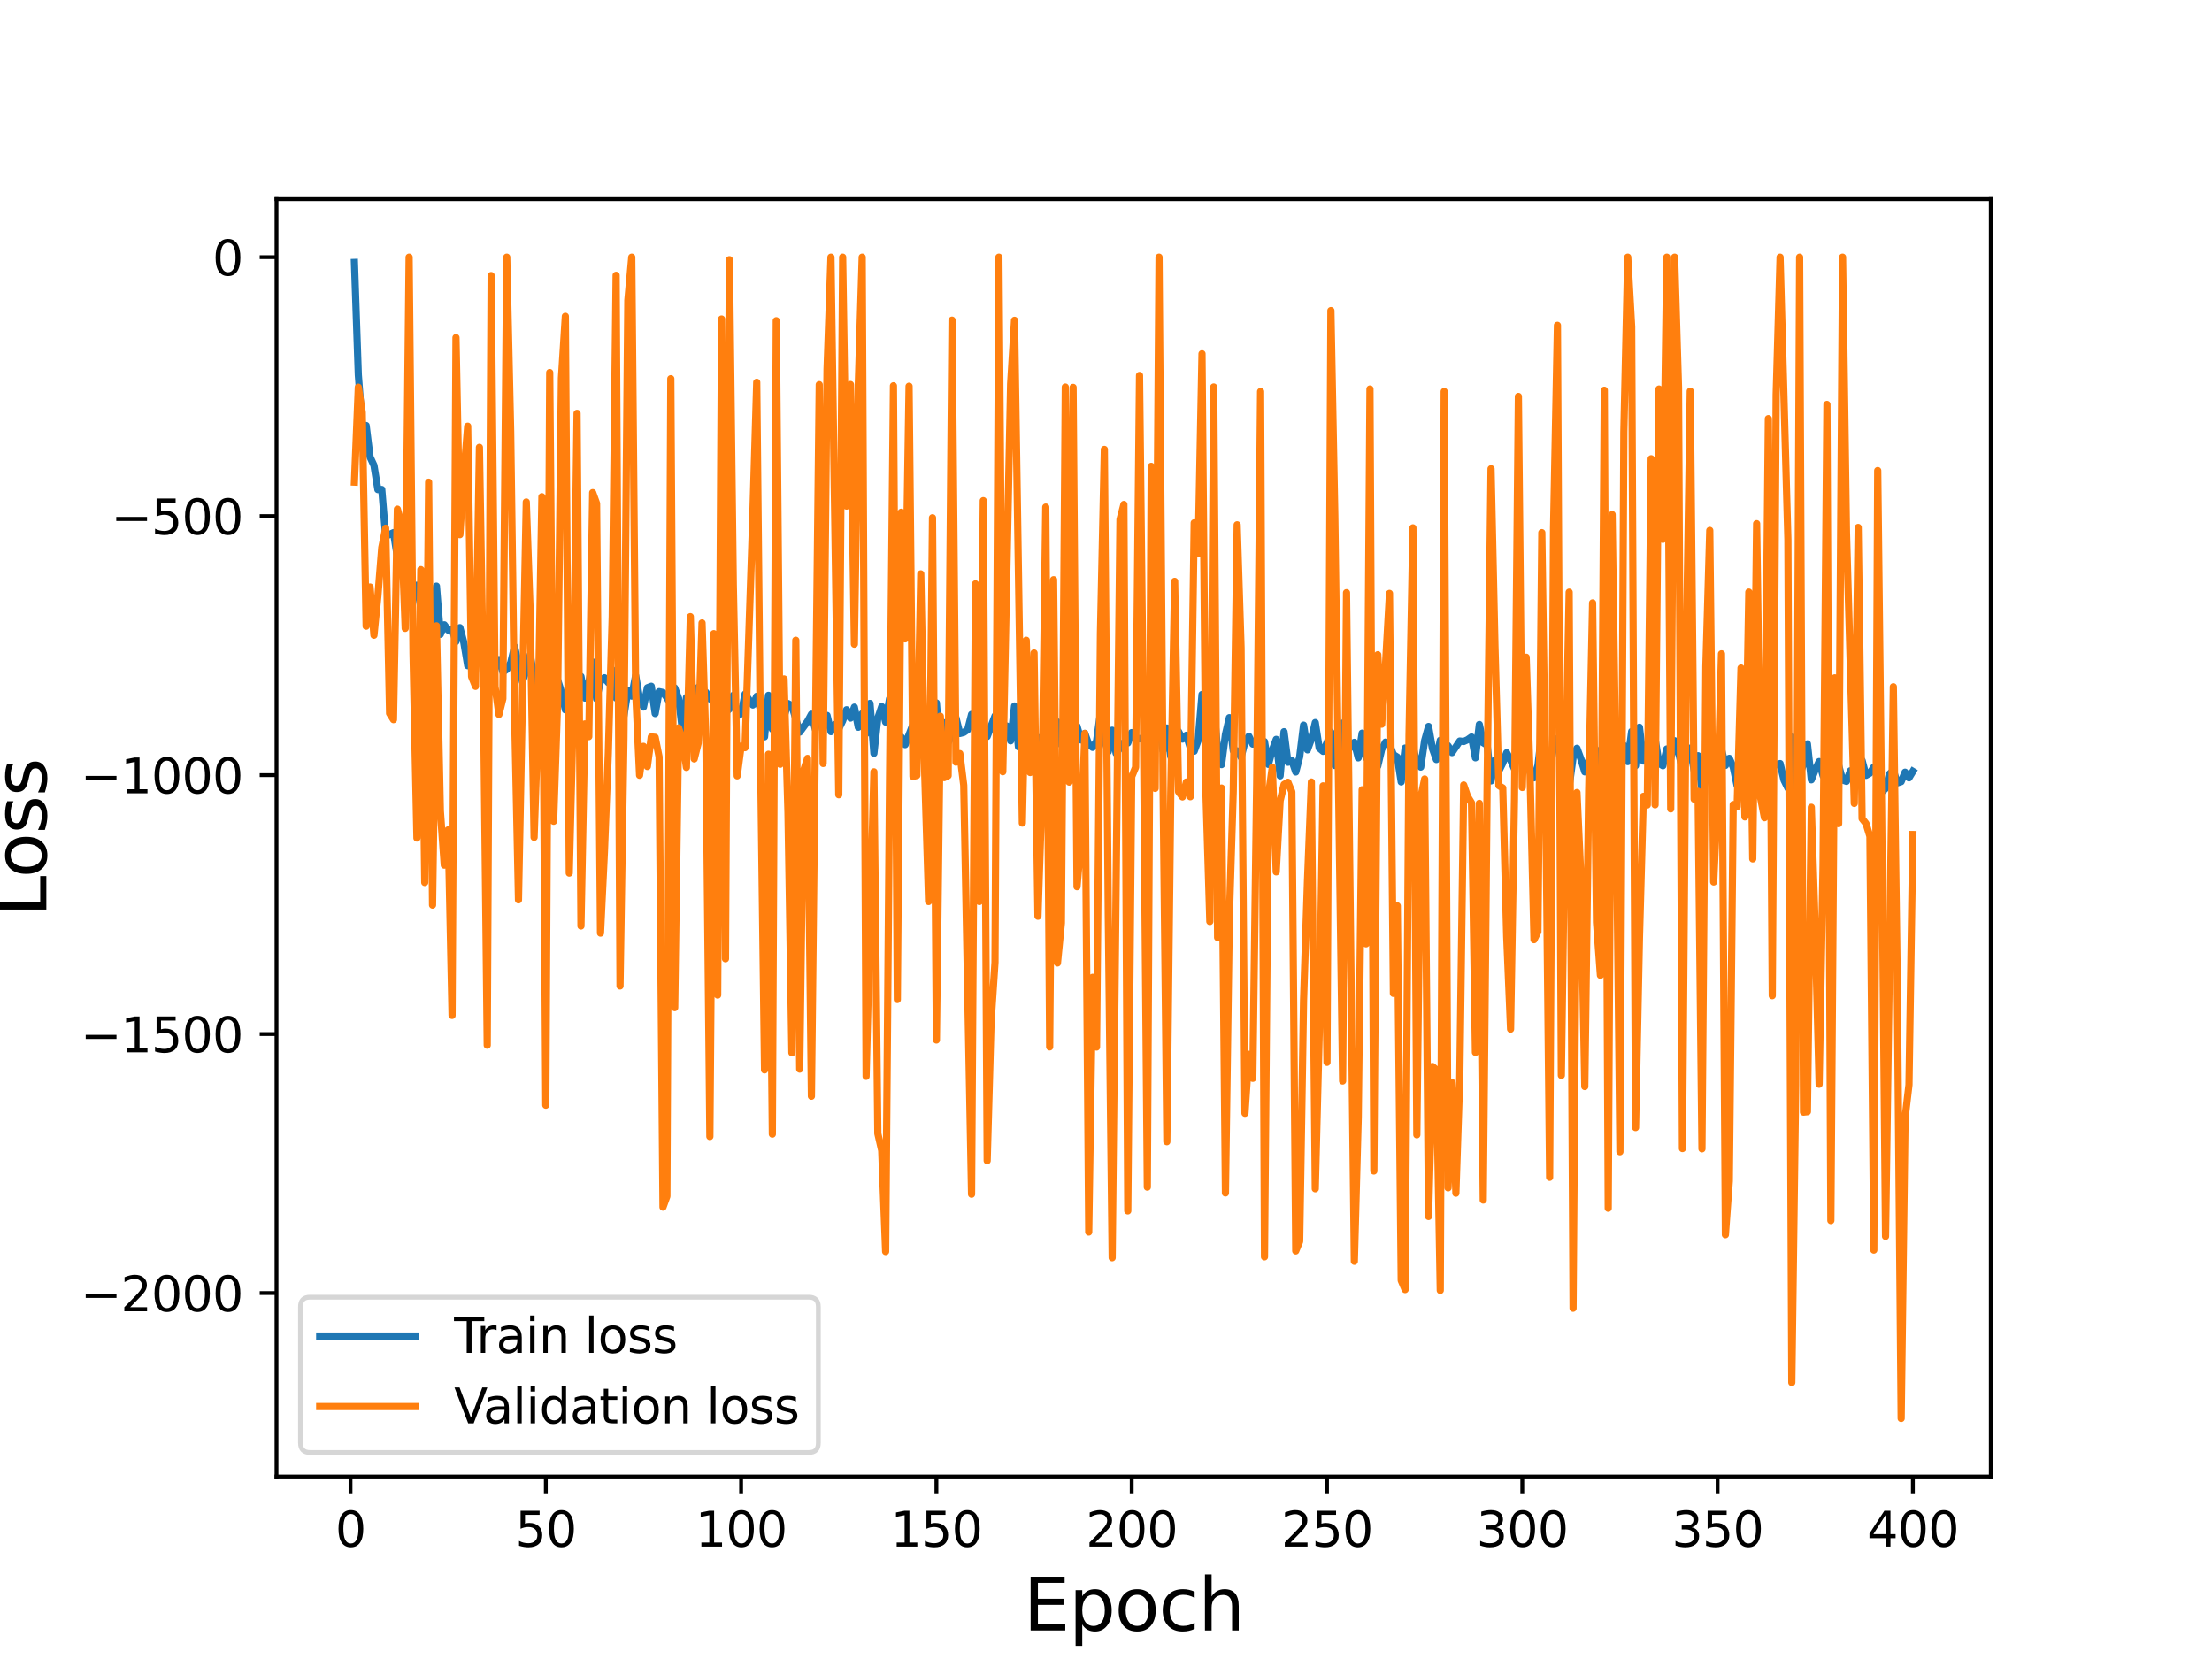 <?xml version="1.0" encoding="utf-8" standalone="no"?>
<!DOCTYPE svg PUBLIC "-//W3C//DTD SVG 1.1//EN"
  "http://www.w3.org/Graphics/SVG/1.1/DTD/svg11.dtd">
<svg height="345.6pt" version="1.1" viewBox="0 0 460.8 345.6" width="460.8pt" xmlns="http://www.w3.org/2000/svg" xmlns:xlink="http://www.w3.org/1999/xlink">
 <defs>
  <style type="text/css">*{stroke-linecap:butt;stroke-linejoin:round;}</style>
 </defs>
 <g id="figure_1">
  <g id="patch_1">
   <path d="M 0 345.6 
L 460.8 345.6 
L 460.8 0 
L 0 0 
z
" style="fill:#ffffff;"/>
  </g>
  <g id="axes_1">
   <g id="patch_2">
    <path d="M 57.6 307.584 
L 414.72 307.584 
L 414.72 41.472 
L 57.6 41.472 
z
" style="fill:#ffffff;"/>
   </g>
   <g id="matplotlib.axis_1">
    <g id="xtick_1">
     <g id="line2d_1">
      <defs>
       <path d="M 0 0 
L 0 3.5 
" id="m3adfec2471" style="stroke:#000000;stroke-width:0.8;"/>
      </defs>
      <g>
       <use style="stroke:#000000;stroke-width:0.8;" x="73.019" xlink:href="#m3adfec2471" y="307.584"/>
      </g>
     </g>
     <g id="text_1">
      <!-- 0 -->
      <g transform="translate(69.838 322.182)scale(0.1 -0.1)">
       <defs>
        <path d="M 2034 4250 
Q 1547 4250 1301 3770 
Q 1056 3291 1056 2328 
Q 1056 1369 1301 889 
Q 1547 409 2034 409 
Q 2525 409 2770 889 
Q 3016 1369 3016 2328 
Q 3016 3291 2770 3770 
Q 2525 4250 2034 4250 
z
M 2034 4750 
Q 2819 4750 3233 4129 
Q 3647 3509 3647 2328 
Q 3647 1150 3233 529 
Q 2819 -91 2034 -91 
Q 1250 -91 836 529 
Q 422 1150 422 2328 
Q 422 3509 836 4129 
Q 1250 4750 2034 4750 
z
" id="DejaVuSans-30" transform="scale(0.016)"/>
       </defs>
       <use xlink:href="#DejaVuSans-30"/>
      </g>
     </g>
    </g>
    <g id="xtick_2">
     <g id="line2d_2">
      <g>
       <use style="stroke:#000000;stroke-width:0.8;" x="113.703" xlink:href="#m3adfec2471" y="307.584"/>
      </g>
     </g>
     <g id="text_2">
      <!-- 50 -->
      <g transform="translate(107.34 322.182)scale(0.1 -0.1)">
       <defs>
        <path d="M 691 4666 
L 3169 4666 
L 3169 4134 
L 1269 4134 
L 1269 2991 
Q 1406 3038 1543 3061 
Q 1681 3084 1819 3084 
Q 2600 3084 3056 2656 
Q 3513 2228 3513 1497 
Q 3513 744 3044 326 
Q 2575 -91 1722 -91 
Q 1428 -91 1123 -41 
Q 819 9 494 109 
L 494 744 
Q 775 591 1075 516 
Q 1375 441 1709 441 
Q 2250 441 2565 725 
Q 2881 1009 2881 1497 
Q 2881 1984 2565 2268 
Q 2250 2553 1709 2553 
Q 1456 2553 1204 2497 
Q 953 2441 691 2322 
L 691 4666 
z
" id="DejaVuSans-35" transform="scale(0.016)"/>
       </defs>
       <use xlink:href="#DejaVuSans-35"/>
       <use x="63.623" xlink:href="#DejaVuSans-30"/>
      </g>
     </g>
    </g>
    <g id="xtick_3">
     <g id="line2d_3">
      <g>
       <use style="stroke:#000000;stroke-width:0.8;" x="154.386" xlink:href="#m3adfec2471" y="307.584"/>
      </g>
     </g>
     <g id="text_3">
      <!-- 100 -->
      <g transform="translate(144.842 322.182)scale(0.1 -0.1)">
       <defs>
        <path d="M 794 531 
L 1825 531 
L 1825 4091 
L 703 3866 
L 703 4441 
L 1819 4666 
L 2450 4666 
L 2450 531 
L 3481 531 
L 3481 0 
L 794 0 
L 794 531 
z
" id="DejaVuSans-31" transform="scale(0.016)"/>
       </defs>
       <use xlink:href="#DejaVuSans-31"/>
       <use x="63.623" xlink:href="#DejaVuSans-30"/>
       <use x="127.246" xlink:href="#DejaVuSans-30"/>
      </g>
     </g>
    </g>
    <g id="xtick_4">
     <g id="line2d_4">
      <g>
       <use style="stroke:#000000;stroke-width:0.8;" x="195.07" xlink:href="#m3adfec2471" y="307.584"/>
      </g>
     </g>
     <g id="text_4">
      <!-- 150 -->
      <g transform="translate(185.526 322.182)scale(0.1 -0.1)">
       <use xlink:href="#DejaVuSans-31"/>
       <use x="63.623" xlink:href="#DejaVuSans-35"/>
       <use x="127.246" xlink:href="#DejaVuSans-30"/>
      </g>
     </g>
    </g>
    <g id="xtick_5">
     <g id="line2d_5">
      <g>
       <use style="stroke:#000000;stroke-width:0.8;" x="235.753" xlink:href="#m3adfec2471" y="307.584"/>
      </g>
     </g>
     <g id="text_5">
      <!-- 200 -->
      <g transform="translate(226.209 322.182)scale(0.1 -0.1)">
       <defs>
        <path d="M 1228 531 
L 3431 531 
L 3431 0 
L 469 0 
L 469 531 
Q 828 903 1448 1529 
Q 2069 2156 2228 2338 
Q 2531 2678 2651 2914 
Q 2772 3150 2772 3378 
Q 2772 3750 2511 3984 
Q 2250 4219 1831 4219 
Q 1534 4219 1204 4116 
Q 875 4013 500 3803 
L 500 4441 
Q 881 4594 1212 4672 
Q 1544 4750 1819 4750 
Q 2544 4750 2975 4387 
Q 3406 4025 3406 3419 
Q 3406 3131 3298 2873 
Q 3191 2616 2906 2266 
Q 2828 2175 2409 1742 
Q 1991 1309 1228 531 
z
" id="DejaVuSans-32" transform="scale(0.016)"/>
       </defs>
       <use xlink:href="#DejaVuSans-32"/>
       <use x="63.623" xlink:href="#DejaVuSans-30"/>
       <use x="127.246" xlink:href="#DejaVuSans-30"/>
      </g>
     </g>
    </g>
    <g id="xtick_6">
     <g id="line2d_6">
      <g>
       <use style="stroke:#000000;stroke-width:0.8;" x="276.437" xlink:href="#m3adfec2471" y="307.584"/>
      </g>
     </g>
     <g id="text_6">
      <!-- 250 -->
      <g transform="translate(266.893 322.182)scale(0.1 -0.1)">
       <use xlink:href="#DejaVuSans-32"/>
       <use x="63.623" xlink:href="#DejaVuSans-35"/>
       <use x="127.246" xlink:href="#DejaVuSans-30"/>
      </g>
     </g>
    </g>
    <g id="xtick_7">
     <g id="line2d_7">
      <g>
       <use style="stroke:#000000;stroke-width:0.8;" x="317.12" xlink:href="#m3adfec2471" y="307.584"/>
      </g>
     </g>
     <g id="text_7">
      <!-- 300 -->
      <g transform="translate(307.576 322.182)scale(0.1 -0.1)">
       <defs>
        <path d="M 2597 2516 
Q 3050 2419 3304 2112 
Q 3559 1806 3559 1356 
Q 3559 666 3084 287 
Q 2609 -91 1734 -91 
Q 1441 -91 1130 -33 
Q 819 25 488 141 
L 488 750 
Q 750 597 1062 519 
Q 1375 441 1716 441 
Q 2309 441 2620 675 
Q 2931 909 2931 1356 
Q 2931 1769 2642 2001 
Q 2353 2234 1838 2234 
L 1294 2234 
L 1294 2753 
L 1863 2753 
Q 2328 2753 2575 2939 
Q 2822 3125 2822 3475 
Q 2822 3834 2567 4026 
Q 2313 4219 1838 4219 
Q 1578 4219 1281 4162 
Q 984 4106 628 3988 
L 628 4550 
Q 988 4650 1302 4700 
Q 1616 4750 1894 4750 
Q 2613 4750 3031 4423 
Q 3450 4097 3450 3541 
Q 3450 3153 3228 2886 
Q 3006 2619 2597 2516 
z
" id="DejaVuSans-33" transform="scale(0.016)"/>
       </defs>
       <use xlink:href="#DejaVuSans-33"/>
       <use x="63.623" xlink:href="#DejaVuSans-30"/>
       <use x="127.246" xlink:href="#DejaVuSans-30"/>
      </g>
     </g>
    </g>
    <g id="xtick_8">
     <g id="line2d_8">
      <g>
       <use style="stroke:#000000;stroke-width:0.8;" x="357.804" xlink:href="#m3adfec2471" y="307.584"/>
      </g>
     </g>
     <g id="text_8">
      <!-- 350 -->
      <g transform="translate(348.26 322.182)scale(0.1 -0.1)">
       <use xlink:href="#DejaVuSans-33"/>
       <use x="63.623" xlink:href="#DejaVuSans-35"/>
       <use x="127.246" xlink:href="#DejaVuSans-30"/>
      </g>
     </g>
    </g>
    <g id="xtick_9">
     <g id="line2d_9">
      <g>
       <use style="stroke:#000000;stroke-width:0.8;" x="398.487" xlink:href="#m3adfec2471" y="307.584"/>
      </g>
     </g>
     <g id="text_9">
      <!-- 400 -->
      <g transform="translate(388.944 322.182)scale(0.1 -0.1)">
       <defs>
        <path d="M 2419 4116 
L 825 1625 
L 2419 1625 
L 2419 4116 
z
M 2253 4666 
L 3047 4666 
L 3047 1625 
L 3713 1625 
L 3713 1100 
L 3047 1100 
L 3047 0 
L 2419 0 
L 2419 1100 
L 313 1100 
L 313 1709 
L 2253 4666 
z
" id="DejaVuSans-34" transform="scale(0.016)"/>
       </defs>
       <use xlink:href="#DejaVuSans-34"/>
       <use x="63.623" xlink:href="#DejaVuSans-30"/>
       <use x="127.246" xlink:href="#DejaVuSans-30"/>
      </g>
     </g>
    </g>
    <g id="text_10">
     <!-- Epoch -->
     <g transform="translate(213.194 339.66)scale(0.15 -0.15)">
      <defs>
       <path d="M 628 4666 
L 3578 4666 
L 3578 4134 
L 1259 4134 
L 1259 2753 
L 3481 2753 
L 3481 2222 
L 1259 2222 
L 1259 531 
L 3634 531 
L 3634 0 
L 628 0 
L 628 4666 
z
" id="DejaVuSans-45" transform="scale(0.016)"/>
       <path d="M 1159 525 
L 1159 -1331 
L 581 -1331 
L 581 3500 
L 1159 3500 
L 1159 2969 
Q 1341 3281 1617 3432 
Q 1894 3584 2278 3584 
Q 2916 3584 3314 3078 
Q 3713 2572 3713 1747 
Q 3713 922 3314 415 
Q 2916 -91 2278 -91 
Q 1894 -91 1617 61 
Q 1341 213 1159 525 
z
M 3116 1747 
Q 3116 2381 2855 2742 
Q 2594 3103 2138 3103 
Q 1681 3103 1420 2742 
Q 1159 2381 1159 1747 
Q 1159 1113 1420 752 
Q 1681 391 2138 391 
Q 2594 391 2855 752 
Q 3116 1113 3116 1747 
z
" id="DejaVuSans-70" transform="scale(0.016)"/>
       <path d="M 1959 3097 
Q 1497 3097 1228 2736 
Q 959 2375 959 1747 
Q 959 1119 1226 758 
Q 1494 397 1959 397 
Q 2419 397 2687 759 
Q 2956 1122 2956 1747 
Q 2956 2369 2687 2733 
Q 2419 3097 1959 3097 
z
M 1959 3584 
Q 2709 3584 3137 3096 
Q 3566 2609 3566 1747 
Q 3566 888 3137 398 
Q 2709 -91 1959 -91 
Q 1206 -91 779 398 
Q 353 888 353 1747 
Q 353 2609 779 3096 
Q 1206 3584 1959 3584 
z
" id="DejaVuSans-6f" transform="scale(0.016)"/>
       <path d="M 3122 3366 
L 3122 2828 
Q 2878 2963 2633 3030 
Q 2388 3097 2138 3097 
Q 1578 3097 1268 2742 
Q 959 2388 959 1747 
Q 959 1106 1268 751 
Q 1578 397 2138 397 
Q 2388 397 2633 464 
Q 2878 531 3122 666 
L 3122 134 
Q 2881 22 2623 -34 
Q 2366 -91 2075 -91 
Q 1284 -91 818 406 
Q 353 903 353 1747 
Q 353 2603 823 3093 
Q 1294 3584 2113 3584 
Q 2378 3584 2631 3529 
Q 2884 3475 3122 3366 
z
" id="DejaVuSans-63" transform="scale(0.016)"/>
       <path d="M 3513 2113 
L 3513 0 
L 2938 0 
L 2938 2094 
Q 2938 2591 2744 2837 
Q 2550 3084 2163 3084 
Q 1697 3084 1428 2787 
Q 1159 2491 1159 1978 
L 1159 0 
L 581 0 
L 581 4863 
L 1159 4863 
L 1159 2956 
Q 1366 3272 1645 3428 
Q 1925 3584 2291 3584 
Q 2894 3584 3203 3211 
Q 3513 2838 3513 2113 
z
" id="DejaVuSans-68" transform="scale(0.016)"/>
      </defs>
      <use xlink:href="#DejaVuSans-45"/>
      <use x="63.184" xlink:href="#DejaVuSans-70"/>
      <use x="126.66" xlink:href="#DejaVuSans-6f"/>
      <use x="187.842" xlink:href="#DejaVuSans-63"/>
      <use x="242.822" xlink:href="#DejaVuSans-68"/>
     </g>
    </g>
   </g>
   <g id="matplotlib.axis_2">
    <g id="ytick_1">
     <g id="line2d_10">
      <defs>
       <path d="M 0 0 
L -3.5 0 
" id="m31273aa082" style="stroke:#000000;stroke-width:0.8;"/>
      </defs>
      <g>
       <use style="stroke:#000000;stroke-width:0.8;" x="57.6" xlink:href="#m31273aa082" y="269.367"/>
      </g>
     </g>
     <g id="text_11">
      <!-- −2000 -->
      <g transform="translate(16.77 273.166)scale(0.1 -0.1)">
       <defs>
        <path d="M 678 2272 
L 4684 2272 
L 4684 1741 
L 678 1741 
L 678 2272 
z
" id="DejaVuSans-2212" transform="scale(0.016)"/>
       </defs>
       <use xlink:href="#DejaVuSans-2212"/>
       <use x="83.789" xlink:href="#DejaVuSans-32"/>
       <use x="147.412" xlink:href="#DejaVuSans-30"/>
       <use x="211.035" xlink:href="#DejaVuSans-30"/>
       <use x="274.658" xlink:href="#DejaVuSans-30"/>
      </g>
     </g>
    </g>
    <g id="ytick_2">
     <g id="line2d_11">
      <g>
       <use style="stroke:#000000;stroke-width:0.8;" x="57.6" xlink:href="#m31273aa082" y="215.417"/>
      </g>
     </g>
     <g id="text_12">
      <!-- −1500 -->
      <g transform="translate(16.77 219.216)scale(0.1 -0.1)">
       <use xlink:href="#DejaVuSans-2212"/>
       <use x="83.789" xlink:href="#DejaVuSans-31"/>
       <use x="147.412" xlink:href="#DejaVuSans-35"/>
       <use x="211.035" xlink:href="#DejaVuSans-30"/>
       <use x="274.658" xlink:href="#DejaVuSans-30"/>
      </g>
     </g>
    </g>
    <g id="ytick_3">
     <g id="line2d_12">
      <g>
       <use style="stroke:#000000;stroke-width:0.8;" x="57.6" xlink:href="#m31273aa082" y="161.467"/>
      </g>
     </g>
     <g id="text_13">
      <!-- −1000 -->
      <g transform="translate(16.77 165.267)scale(0.1 -0.1)">
       <use xlink:href="#DejaVuSans-2212"/>
       <use x="83.789" xlink:href="#DejaVuSans-31"/>
       <use x="147.412" xlink:href="#DejaVuSans-30"/>
       <use x="211.035" xlink:href="#DejaVuSans-30"/>
       <use x="274.658" xlink:href="#DejaVuSans-30"/>
      </g>
     </g>
    </g>
    <g id="ytick_4">
     <g id="line2d_13">
      <g>
       <use style="stroke:#000000;stroke-width:0.8;" x="57.6" xlink:href="#m31273aa082" y="107.518"/>
      </g>
     </g>
     <g id="text_14">
      <!-- −500 -->
      <g transform="translate(23.133 111.317)scale(0.1 -0.1)">
       <use xlink:href="#DejaVuSans-2212"/>
       <use x="83.789" xlink:href="#DejaVuSans-35"/>
       <use x="147.412" xlink:href="#DejaVuSans-30"/>
       <use x="211.035" xlink:href="#DejaVuSans-30"/>
      </g>
     </g>
    </g>
    <g id="ytick_5">
     <g id="line2d_14">
      <g>
       <use style="stroke:#000000;stroke-width:0.8;" x="57.6" xlink:href="#m31273aa082" y="53.568"/>
      </g>
     </g>
     <g id="text_15">
      <!-- 0 -->
      <g transform="translate(44.237 57.367)scale(0.1 -0.1)">
       <use xlink:href="#DejaVuSans-30"/>
      </g>
     </g>
    </g>
    <g id="text_16">
     <!-- Loss -->
     <g transform="translate(9.651 190.979)rotate(-90)scale(0.15 -0.15)">
      <defs>
       <path d="M 628 4666 
L 1259 4666 
L 1259 531 
L 3531 531 
L 3531 0 
L 628 0 
L 628 4666 
z
" id="DejaVuSans-4c" transform="scale(0.016)"/>
       <path d="M 2834 3397 
L 2834 2853 
Q 2591 2978 2328 3040 
Q 2066 3103 1784 3103 
Q 1356 3103 1142 2972 
Q 928 2841 928 2578 
Q 928 2378 1081 2264 
Q 1234 2150 1697 2047 
L 1894 2003 
Q 2506 1872 2764 1633 
Q 3022 1394 3022 966 
Q 3022 478 2636 193 
Q 2250 -91 1575 -91 
Q 1294 -91 989 -36 
Q 684 19 347 128 
L 347 722 
Q 666 556 975 473 
Q 1284 391 1588 391 
Q 1994 391 2212 530 
Q 2431 669 2431 922 
Q 2431 1156 2273 1281 
Q 2116 1406 1581 1522 
L 1381 1569 
Q 847 1681 609 1914 
Q 372 2147 372 2553 
Q 372 3047 722 3315 
Q 1072 3584 1716 3584 
Q 2034 3584 2315 3537 
Q 2597 3491 2834 3397 
z
" id="DejaVuSans-73" transform="scale(0.016)"/>
      </defs>
      <use xlink:href="#DejaVuSans-4c"/>
      <use x="53.963" xlink:href="#DejaVuSans-6f"/>
      <use x="115.145" xlink:href="#DejaVuSans-73"/>
      <use x="167.244" xlink:href="#DejaVuSans-73"/>
     </g>
    </g>
   </g>
   <g id="line2d_15">
    <path clip-path="url(#pe308856126)" d="M 73.833 54.668 
L 74.646 78.112 
L 75.46 88.718 
L 76.274 88.648 
L 77.087 95.188 
L 77.901 96.956 
L 78.715 101.991 
L 79.528 101.967 
L 80.342 111.719 
L 81.969 110.96 
L 82.783 116.049 
L 83.597 116.821 
L 84.41 119.05 
L 85.224 118.544 
L 86.038 123.622 
L 86.851 121.913 
L 87.665 126.577 
L 88.479 124.784 
L 89.292 123.851 
L 90.106 130.568 
L 90.92 122.11 
L 91.733 132.135 
L 92.547 130.157 
L 93.361 131.258 
L 94.174 131.026 
L 94.988 133.644 
L 95.802 130.747 
L 96.616 133.809 
L 97.429 138.673 
L 98.243 138.163 
L 99.057 138.115 
L 99.87 132.757 
L 100.684 131.084 
L 101.498 143.326 
L 102.311 132.728 
L 103.125 137.799 
L 103.939 137.406 
L 104.752 139.973 
L 105.566 139.458 
L 106.38 138.102 
L 107.193 134.696 
L 108.821 142.009 
L 109.634 139.631 
L 110.448 136.415 
L 111.262 141.101 
L 112.075 142.611 
L 112.889 142.437 
L 113.703 143.176 
L 114.516 138.107 
L 115.33 139.035 
L 116.957 144.138 
L 117.771 147.874 
L 118.585 145.298 
L 119.398 147.601 
L 120.212 145.063 
L 121.026 140.918 
L 121.839 145.424 
L 122.653 142.187 
L 123.467 137.896 
L 124.28 145.598 
L 125.094 141.885 
L 125.908 141.183 
L 126.721 142.207 
L 127.535 139.53 
L 128.349 145.41 
L 129.162 143.412 
L 129.976 149.14 
L 130.79 143.836 
L 131.603 145.009 
L 132.417 140.743 
L 133.231 145.495 
L 134.044 147.292 
L 134.858 143.279 
L 135.672 142.961 
L 136.485 148.648 
L 137.299 144.084 
L 138.113 144.262 
L 138.926 145.324 
L 139.74 146.845 
L 140.554 143.305 
L 141.367 145.495 
L 142.181 152.325 
L 142.995 145.285 
L 143.808 145.637 
L 144.622 147.952 
L 145.436 143.197 
L 146.249 145.68 
L 147.063 144.226 
L 147.877 145.602 
L 149.504 145.649 
L 150.318 144.266 
L 151.131 148.409 
L 151.945 147.688 
L 152.759 144.85 
L 153.572 149.151 
L 154.386 148.676 
L 155.2 144.595 
L 156.827 146.864 
L 157.641 145.055 
L 158.454 147.955 
L 159.268 153.491 
L 160.082 144.856 
L 160.895 151.907 
L 161.709 148.6 
L 162.523 151.356 
L 163.336 149.271 
L 164.15 146.561 
L 164.964 146.996 
L 166.591 152.519 
L 168.219 150.29 
L 169.032 148.788 
L 169.846 151.911 
L 170.66 146.873 
L 171.473 149.868 
L 172.287 149.039 
L 173.101 152.419 
L 173.914 150.926 
L 174.728 151.843 
L 175.542 150.162 
L 176.355 147.857 
L 177.169 149.588 
L 177.983 147.309 
L 178.796 151.5 
L 179.61 148.68 
L 180.424 152.829 
L 181.237 146.539 
L 182.051 156.937 
L 182.865 149.594 
L 183.678 147.194 
L 184.492 150.426 
L 185.306 145.574 
L 186.119 153.566 
L 186.933 154.679 
L 187.747 153.545 
L 188.56 155.121 
L 190.188 150.925 
L 191.001 152.311 
L 191.815 147.154 
L 192.629 151.467 
L 193.442 153.698 
L 194.256 151.164 
L 195.07 146.438 
L 195.883 156.636 
L 196.697 150.557 
L 197.511 154.647 
L 198.324 153.333 
L 199.138 149.514 
L 199.952 152.795 
L 200.765 152.579 
L 201.579 152.019 
L 202.393 148.824 
L 204.02 155.935 
L 204.834 153.531 
L 205.647 153.436 
L 207.275 149.155 
L 208.088 152.432 
L 208.902 153.128 
L 209.716 151.238 
L 210.529 154.326 
L 211.343 147.074 
L 212.157 155.566 
L 212.97 149.914 
L 213.784 154.339 
L 214.598 155.24 
L 215.411 153.342 
L 216.225 153.641 
L 217.039 156.139 
L 217.852 153.037 
L 218.666 152.718 
L 219.48 151.07 
L 220.293 150.403 
L 221.107 155.154 
L 221.921 152.292 
L 222.734 156.418 
L 223.548 151.089 
L 224.362 151.276 
L 225.175 154.142 
L 225.989 152.776 
L 226.803 155.065 
L 227.616 155.691 
L 228.43 154.393 
L 229.244 148.493 
L 230.057 154.202 
L 230.871 156.59 
L 231.685 152.12 
L 232.498 156.929 
L 234.126 154.692 
L 234.939 154.774 
L 235.753 152.617 
L 236.567 154.088 
L 237.381 153.841 
L 238.194 154.062 
L 239.008 155.037 
L 239.822 154.572 
L 240.635 152.991 
L 241.449 150.185 
L 242.263 156.345 
L 243.076 151.662 
L 243.89 157.571 
L 244.704 159.342 
L 245.517 152.406 
L 246.331 153.963 
L 247.145 153.167 
L 247.958 155.78 
L 248.772 156.487 
L 249.586 154.254 
L 250.399 144.675 
L 251.213 154.689 
L 252.027 152.593 
L 252.84 146.885 
L 253.654 156.396 
L 254.468 159.286 
L 255.281 152.997 
L 256.095 149.503 
L 256.909 156.37 
L 257.722 156.411 
L 258.536 157.728 
L 259.35 154.57 
L 260.163 153.377 
L 260.977 155.006 
L 261.791 154.17 
L 262.604 154.976 
L 263.418 154.494 
L 264.232 159.237 
L 265.045 156.236 
L 265.859 154.025 
L 266.673 161.621 
L 267.486 152.431 
L 268.3 158.793 
L 269.114 158.393 
L 269.927 160.815 
L 270.741 157.671 
L 271.555 151.056 
L 272.368 156.205 
L 273.182 153.98 
L 273.996 150.523 
L 274.809 155.823 
L 275.623 156.515 
L 276.437 154.721 
L 277.25 152.52 
L 278.064 159.469 
L 278.878 156.776 
L 279.691 150.634 
L 280.505 156.644 
L 282.132 154.641 
L 282.946 157.879 
L 283.76 152.73 
L 284.573 157.849 
L 285.387 155.22 
L 286.201 158.327 
L 287.014 159.589 
L 287.828 156.112 
L 288.642 154.59 
L 289.455 155.053 
L 290.269 157.21 
L 291.083 157.719 
L 291.896 162.888 
L 292.71 155.83 
L 293.524 157.125 
L 294.337 155.449 
L 295.151 158.962 
L 295.965 159.793 
L 296.778 154.257 
L 297.592 151.337 
L 298.406 155.958 
L 299.219 158.227 
L 300.033 154.222 
L 301.66 155.364 
L 302.474 156.778 
L 304.101 154.368 
L 304.915 154.469 
L 305.729 154.099 
L 306.543 153.524 
L 307.356 157.868 
L 308.17 150.926 
L 308.984 154.729 
L 309.797 155.219 
L 310.611 162.675 
L 311.425 158.363 
L 312.238 160.598 
L 313.052 158.968 
L 313.866 156.804 
L 314.679 158.34 
L 315.493 160.195 
L 316.307 150.23 
L 317.12 158.157 
L 317.934 154.796 
L 318.748 160.835 
L 319.561 162.029 
L 320.375 159.489 
L 321.189 152.64 
L 322.002 156.378 
L 322.816 160.797 
L 323.63 155.678 
L 324.443 153.845 
L 325.257 157.507 
L 326.071 156.243 
L 326.884 163.833 
L 327.698 157.832 
L 328.512 155.878 
L 329.325 158.086 
L 330.139 160.786 
L 330.953 158.463 
L 331.766 155.301 
L 332.58 156.324 
L 333.394 163.829 
L 334.207 157.326 
L 335.021 160.426 
L 335.835 158.778 
L 336.648 157.409 
L 337.462 162.33 
L 338.276 155.298 
L 339.089 158.655 
L 339.903 152.385 
L 340.717 159.515 
L 341.53 151.502 
L 342.344 158.537 
L 343.158 158.227 
L 343.971 158.841 
L 344.785 153.881 
L 345.599 159.009 
L 346.412 159.514 
L 347.226 156.021 
L 348.04 158.039 
L 348.853 154.306 
L 349.667 156.738 
L 350.481 160.286 
L 351.294 156.734 
L 352.108 155.843 
L 352.922 160.494 
L 353.735 157.43 
L 354.549 164.763 
L 355.363 156.974 
L 356.176 161.855 
L 356.99 164.662 
L 357.804 156.45 
L 358.617 156.1 
L 359.431 159.453 
L 360.245 157.975 
L 361.058 159.81 
L 361.872 163.682 
L 362.686 163.232 
L 363.499 162.344 
L 364.313 160.429 
L 365.127 154.085 
L 365.94 158.956 
L 366.754 159.683 
L 367.568 160.921 
L 368.381 157.957 
L 369.195 158.518 
L 370.009 159.346 
L 370.822 159.061 
L 371.636 162.518 
L 372.45 164.18 
L 373.263 153.476 
L 374.077 164.946 
L 374.891 161.41 
L 375.704 159.191 
L 376.518 154.966 
L 377.332 162.447 
L 378.146 160.392 
L 378.959 158.648 
L 379.773 161.6 
L 381.4 160.593 
L 382.214 157.522 
L 383.028 159.399 
L 383.841 162.49 
L 384.655 162.765 
L 385.469 160.567 
L 386.282 162.999 
L 387.096 163.075 
L 387.91 158.427 
L 388.723 161.518 
L 389.537 161.06 
L 390.351 159.805 
L 391.164 161.5 
L 391.978 165.008 
L 392.792 164.261 
L 393.605 161.225 
L 394.419 160.508 
L 395.233 163.096 
L 396.046 162.831 
L 396.86 160.86 
L 397.674 162.037 
L 398.487 160.691 
L 398.487 160.691 
" style="fill:none;stroke:#1f77b4;stroke-linecap:square;stroke-width:1.5;"/>
   </g>
   <g id="line2d_16">
    <path clip-path="url(#pe308856126)" d="M 73.833 100.433 
L 74.646 80.659 
L 75.46 85.911 
L 76.274 130.447 
L 77.087 122.281 
L 77.901 132.328 
L 78.715 124.232 
L 79.528 114.09 
L 80.342 110.037 
L 81.156 148.607 
L 81.969 149.911 
L 82.783 106.062 
L 83.597 108.892 
L 84.41 130.902 
L 85.224 53.568 
L 86.038 136.077 
L 86.851 174.573 
L 87.665 118.658 
L 88.479 183.848 
L 89.292 100.451 
L 90.106 188.546 
L 90.92 130.372 
L 91.733 168.939 
L 92.547 180.223 
L 93.361 172.879 
L 94.174 211.534 
L 94.988 70.33 
L 95.802 111.386 
L 96.616 98.832 
L 97.429 88.785 
L 98.243 140.982 
L 99.057 142.982 
L 99.87 93.186 
L 100.684 142.285 
L 101.498 217.734 
L 102.311 57.401 
L 103.125 143.043 
L 103.939 148.839 
L 104.752 145.561 
L 105.566 53.568 
L 106.38 89.925 
L 107.193 148.477 
L 108.007 187.457 
L 109.634 104.573 
L 110.448 127.636 
L 111.262 174.426 
L 112.075 150.651 
L 112.889 103.472 
L 113.703 230.231 
L 114.516 77.603 
L 115.33 171.079 
L 116.144 146.689 
L 116.957 78.754 
L 117.771 65.881 
L 118.585 181.882 
L 119.398 149.204 
L 120.212 86.105 
L 121.026 192.899 
L 121.839 150.805 
L 122.653 153.456 
L 123.467 102.621 
L 124.28 104.88 
L 125.094 194.38 
L 125.908 177.479 
L 126.721 156.881 
L 127.535 128.439 
L 128.349 57.349 
L 129.162 205.4 
L 129.976 153.676 
L 130.79 62.54 
L 131.603 53.568 
L 132.417 144.09 
L 133.231 161.505 
L 134.044 155.472 
L 134.858 159.678 
L 135.672 153.517 
L 136.485 153.598 
L 137.299 157.667 
L 138.113 251.463 
L 138.926 249.218 
L 139.74 78.888 
L 140.554 209.905 
L 141.367 151.644 
L 142.181 154.219 
L 142.995 159.873 
L 143.808 128.459 
L 144.622 158.1 
L 145.436 154.849 
L 146.249 129.769 
L 147.063 155.199 
L 147.877 236.758 
L 148.69 131.996 
L 149.504 207.291 
L 150.318 66.445 
L 151.131 199.73 
L 151.945 54.094 
L 152.759 121.723 
L 153.572 161.618 
L 154.386 155.429 
L 155.2 155.751 
L 156.827 107.371 
L 157.641 79.637 
L 158.454 159.25 
L 159.268 222.888 
L 160.082 157.122 
L 160.895 236.257 
L 161.709 66.804 
L 162.523 159.211 
L 163.336 141.436 
L 164.15 169.354 
L 164.964 219.311 
L 165.777 133.376 
L 166.591 222.718 
L 167.405 160.525 
L 168.219 157.985 
L 169.032 228.369 
L 170.66 80.128 
L 171.473 159.046 
L 172.287 76.947 
L 173.101 53.568 
L 174.728 165.564 
L 175.542 53.568 
L 176.355 105.424 
L 177.169 80.103 
L 177.983 134.201 
L 178.796 80.188 
L 179.61 53.568 
L 180.424 224.22 
L 182.051 160.779 
L 182.865 236.147 
L 183.678 239.688 
L 184.492 260.72 
L 185.306 162.785 
L 186.119 80.366 
L 186.933 208.219 
L 187.747 106.71 
L 188.56 133.085 
L 189.374 80.453 
L 190.188 161.751 
L 191.001 161.536 
L 191.815 119.548 
L 192.629 160.969 
L 193.442 187.805 
L 194.256 107.858 
L 195.07 216.656 
L 195.883 149.197 
L 196.697 161.982 
L 197.511 161.582 
L 198.324 66.687 
L 199.138 158.767 
L 199.952 156.988 
L 200.765 163.594 
L 202.393 248.78 
L 203.206 121.63 
L 204.02 187.803 
L 204.834 104.293 
L 205.647 241.798 
L 206.461 212.781 
L 207.275 200.474 
L 208.088 53.568 
L 208.902 160.758 
L 210.529 80.018 
L 211.343 66.72 
L 212.97 171.459 
L 213.784 133.379 
L 214.598 160.925 
L 215.411 136.022 
L 216.225 190.866 
L 217.039 165.817 
L 217.852 105.632 
L 218.666 218.088 
L 219.48 120.758 
L 220.293 200.605 
L 221.107 192.278 
L 221.921 80.624 
L 222.734 162.925 
L 223.548 80.699 
L 224.362 184.715 
L 225.175 175.274 
L 225.989 152.784 
L 226.803 256.656 
L 227.616 203.6 
L 228.43 218.118 
L 229.244 131.845 
L 230.057 93.62 
L 230.871 190.502 
L 231.685 262.018 
L 233.312 108.212 
L 234.126 105.085 
L 234.939 252.257 
L 235.753 161.797 
L 236.567 159.834 
L 237.381 78.207 
L 238.194 150.779 
L 239.008 247.304 
L 239.822 97.15 
L 240.635 164.232 
L 241.449 53.568 
L 242.263 161.099 
L 243.076 237.836 
L 243.89 165.239 
L 244.704 121.106 
L 245.517 164.939 
L 246.331 166.009 
L 247.145 162.906 
L 247.958 165.97 
L 248.772 108.918 
L 249.586 115.318 
L 250.399 73.695 
L 251.213 165.019 
L 252.027 191.96 
L 252.84 80.616 
L 253.654 195.311 
L 254.468 164.164 
L 255.281 248.522 
L 256.095 190.911 
L 256.909 164.829 
L 257.722 109.324 
L 258.536 134.896 
L 259.35 231.92 
L 260.163 219.632 
L 260.977 224.633 
L 261.791 163.079 
L 262.604 81.556 
L 263.418 261.827 
L 264.232 165.719 
L 265.045 159.836 
L 265.859 181.626 
L 266.673 166.822 
L 267.486 163.422 
L 268.3 162.953 
L 269.114 164.945 
L 269.927 260.593 
L 270.741 258.618 
L 271.555 208.363 
L 272.368 183.553 
L 273.182 162.903 
L 273.996 247.647 
L 274.809 215.577 
L 275.623 163.707 
L 276.437 221.307 
L 277.25 64.694 
L 278.064 107.28 
L 279.691 225.197 
L 280.505 123.461 
L 282.132 262.757 
L 282.946 232.802 
L 283.76 164.516 
L 284.573 196.614 
L 285.387 81.03 
L 286.201 243.945 
L 287.014 136.399 
L 287.828 150.867 
L 288.642 138.176 
L 289.455 123.613 
L 290.269 206.946 
L 291.083 188.709 
L 291.896 266.742 
L 292.71 268.646 
L 293.524 153.132 
L 294.337 109.961 
L 295.151 236.404 
L 295.965 166.142 
L 296.778 162.271 
L 297.592 253.415 
L 298.406 222.172 
L 299.219 222.861 
L 300.033 268.82 
L 300.847 81.553 
L 301.66 247.451 
L 302.474 225.505 
L 303.288 248.57 
L 304.101 224.302 
L 304.915 163.523 
L 305.729 165.93 
L 306.543 167.245 
L 307.356 219.236 
L 308.17 167.351 
L 308.984 249.994 
L 309.797 163.358 
L 310.611 97.655 
L 311.425 134.507 
L 312.238 163.65 
L 313.052 164.145 
L 313.866 194.992 
L 314.679 214.39 
L 315.493 166.412 
L 316.307 82.583 
L 317.12 164.051 
L 317.934 136.919 
L 318.748 161.711 
L 319.561 195.751 
L 320.375 194.102 
L 321.189 110.961 
L 322.002 166.196 
L 322.816 245.261 
L 323.63 109.918 
L 324.443 67.768 
L 325.257 224.028 
L 326.071 165.253 
L 326.884 123.357 
L 327.698 272.524 
L 328.512 165.095 
L 329.325 182.817 
L 330.139 226.348 
L 330.953 164.74 
L 331.766 125.596 
L 332.58 192.157 
L 333.394 203.175 
L 334.207 81.291 
L 335.021 251.699 
L 335.835 107.185 
L 336.648 163.173 
L 337.462 239.929 
L 338.276 89.979 
L 339.089 53.568 
L 339.903 68.068 
L 340.717 234.894 
L 341.53 195.266 
L 342.344 165.898 
L 343.158 167.692 
L 343.971 95.562 
L 344.785 167.658 
L 345.599 81.04 
L 346.412 112.352 
L 347.226 53.568 
L 348.04 168.512 
L 348.853 53.568 
L 349.667 80.73 
L 350.481 239.267 
L 351.294 134.777 
L 352.108 81.484 
L 352.922 166.474 
L 353.735 164.849 
L 354.549 239.322 
L 355.363 138.81 
L 356.176 110.494 
L 356.99 183.735 
L 357.804 165.83 
L 358.617 136.204 
L 359.431 257.217 
L 360.245 246.031 
L 361.058 167.6 
L 361.872 168.032 
L 362.686 139.163 
L 363.499 170.169 
L 364.313 123.342 
L 365.127 178.921 
L 365.94 109.087 
L 366.754 166.17 
L 367.568 170.344 
L 368.381 87.205 
L 369.195 207.423 
L 370.009 82.179 
L 370.822 53.568 
L 372.45 112.394 
L 373.263 288.012 
L 374.077 225.986 
L 374.891 53.568 
L 375.704 231.676 
L 376.518 231.589 
L 377.332 168.164 
L 378.146 193.625 
L 378.959 225.87 
L 379.773 180.243 
L 380.587 84.248 
L 381.4 254.268 
L 382.214 141.207 
L 383.028 171.575 
L 383.841 53.568 
L 384.655 110.927 
L 386.282 167.362 
L 387.096 109.879 
L 387.91 170.527 
L 388.723 171.552 
L 389.537 174.232 
L 390.351 260.412 
L 391.164 98.027 
L 391.978 169.036 
L 392.792 257.559 
L 394.419 143.066 
L 395.233 204.706 
L 396.046 295.488 
L 396.86 232.888 
L 397.674 225.984 
L 398.487 173.842 
L 398.487 173.842 
" style="fill:none;stroke:#ff7f0e;stroke-linecap:square;stroke-width:1.5;"/>
   </g>
   <g id="patch_3">
    <path d="M 57.6 307.584 
L 57.6 41.472 
" style="fill:none;stroke:#000000;stroke-linecap:square;stroke-linejoin:miter;stroke-width:0.8;"/>
   </g>
   <g id="patch_4">
    <path d="M 414.72 307.584 
L 414.72 41.472 
" style="fill:none;stroke:#000000;stroke-linecap:square;stroke-linejoin:miter;stroke-width:0.8;"/>
   </g>
   <g id="patch_5">
    <path d="M 57.6 307.584 
L 414.72 307.584 
" style="fill:none;stroke:#000000;stroke-linecap:square;stroke-linejoin:miter;stroke-width:0.8;"/>
   </g>
   <g id="patch_6">
    <path d="M 57.6 41.472 
L 414.72 41.472 
" style="fill:none;stroke:#000000;stroke-linecap:square;stroke-linejoin:miter;stroke-width:0.8;"/>
   </g>
   <g id="legend_1">
    <g id="patch_7">
     <path d="M 64.6 302.584 
L 168.475 302.584 
Q 170.475 302.584 170.475 300.584 
L 170.475 272.228 
Q 170.475 270.228 168.475 270.228 
L 64.6 270.228 
Q 62.6 270.228 62.6 272.228 
L 62.6 300.584 
Q 62.6 302.584 64.6 302.584 
z
" style="fill:#ffffff;opacity:0.8;stroke:#cccccc;stroke-linejoin:miter;"/>
    </g>
    <g id="line2d_17">
     <path d="M 66.6 278.326 
L 86.6 278.326 
" style="fill:none;stroke:#1f77b4;stroke-linecap:square;stroke-width:1.5;"/>
    </g>
    <g id="line2d_18"/>
    <g id="text_17">
     <!-- Train loss -->
     <g transform="translate(94.6 281.826)scale(0.1 -0.1)">
      <defs>
       <path d="M -19 4666 
L 3928 4666 
L 3928 4134 
L 2272 4134 
L 2272 0 
L 1638 0 
L 1638 4134 
L -19 4134 
L -19 4666 
z
" id="DejaVuSans-54" transform="scale(0.016)"/>
       <path d="M 2631 2963 
Q 2534 3019 2420 3045 
Q 2306 3072 2169 3072 
Q 1681 3072 1420 2755 
Q 1159 2438 1159 1844 
L 1159 0 
L 581 0 
L 581 3500 
L 1159 3500 
L 1159 2956 
Q 1341 3275 1631 3429 
Q 1922 3584 2338 3584 
Q 2397 3584 2469 3576 
Q 2541 3569 2628 3553 
L 2631 2963 
z
" id="DejaVuSans-72" transform="scale(0.016)"/>
       <path d="M 2194 1759 
Q 1497 1759 1228 1600 
Q 959 1441 959 1056 
Q 959 750 1161 570 
Q 1363 391 1709 391 
Q 2188 391 2477 730 
Q 2766 1069 2766 1631 
L 2766 1759 
L 2194 1759 
z
M 3341 1997 
L 3341 0 
L 2766 0 
L 2766 531 
Q 2569 213 2275 61 
Q 1981 -91 1556 -91 
Q 1019 -91 701 211 
Q 384 513 384 1019 
Q 384 1609 779 1909 
Q 1175 2209 1959 2209 
L 2766 2209 
L 2766 2266 
Q 2766 2663 2505 2880 
Q 2244 3097 1772 3097 
Q 1472 3097 1187 3025 
Q 903 2953 641 2809 
L 641 3341 
Q 956 3463 1253 3523 
Q 1550 3584 1831 3584 
Q 2591 3584 2966 3190 
Q 3341 2797 3341 1997 
z
" id="DejaVuSans-61" transform="scale(0.016)"/>
       <path d="M 603 3500 
L 1178 3500 
L 1178 0 
L 603 0 
L 603 3500 
z
M 603 4863 
L 1178 4863 
L 1178 4134 
L 603 4134 
L 603 4863 
z
" id="DejaVuSans-69" transform="scale(0.016)"/>
       <path d="M 3513 2113 
L 3513 0 
L 2938 0 
L 2938 2094 
Q 2938 2591 2744 2837 
Q 2550 3084 2163 3084 
Q 1697 3084 1428 2787 
Q 1159 2491 1159 1978 
L 1159 0 
L 581 0 
L 581 3500 
L 1159 3500 
L 1159 2956 
Q 1366 3272 1645 3428 
Q 1925 3584 2291 3584 
Q 2894 3584 3203 3211 
Q 3513 2838 3513 2113 
z
" id="DejaVuSans-6e" transform="scale(0.016)"/>
       <path id="DejaVuSans-20" transform="scale(0.016)"/>
       <path d="M 603 4863 
L 1178 4863 
L 1178 0 
L 603 0 
L 603 4863 
z
" id="DejaVuSans-6c" transform="scale(0.016)"/>
      </defs>
      <use xlink:href="#DejaVuSans-54"/>
      <use x="46.334" xlink:href="#DejaVuSans-72"/>
      <use x="87.447" xlink:href="#DejaVuSans-61"/>
      <use x="148.727" xlink:href="#DejaVuSans-69"/>
      <use x="176.51" xlink:href="#DejaVuSans-6e"/>
      <use x="239.889" xlink:href="#DejaVuSans-20"/>
      <use x="271.676" xlink:href="#DejaVuSans-6c"/>
      <use x="299.459" xlink:href="#DejaVuSans-6f"/>
      <use x="360.641" xlink:href="#DejaVuSans-73"/>
      <use x="412.74" xlink:href="#DejaVuSans-73"/>
     </g>
    </g>
    <g id="line2d_19">
     <path d="M 66.6 293.004 
L 86.6 293.004 
" style="fill:none;stroke:#ff7f0e;stroke-linecap:square;stroke-width:1.5;"/>
    </g>
    <g id="line2d_20"/>
    <g id="text_18">
     <!-- Validation loss -->
     <g transform="translate(94.6 296.504)scale(0.1 -0.1)">
      <defs>
       <path d="M 1831 0 
L 50 4666 
L 709 4666 
L 2188 738 
L 3669 4666 
L 4325 4666 
L 2547 0 
L 1831 0 
z
" id="DejaVuSans-56" transform="scale(0.016)"/>
       <path d="M 2906 2969 
L 2906 4863 
L 3481 4863 
L 3481 0 
L 2906 0 
L 2906 525 
Q 2725 213 2448 61 
Q 2172 -91 1784 -91 
Q 1150 -91 751 415 
Q 353 922 353 1747 
Q 353 2572 751 3078 
Q 1150 3584 1784 3584 
Q 2172 3584 2448 3432 
Q 2725 3281 2906 2969 
z
M 947 1747 
Q 947 1113 1208 752 
Q 1469 391 1925 391 
Q 2381 391 2643 752 
Q 2906 1113 2906 1747 
Q 2906 2381 2643 2742 
Q 2381 3103 1925 3103 
Q 1469 3103 1208 2742 
Q 947 2381 947 1747 
z
" id="DejaVuSans-64" transform="scale(0.016)"/>
       <path d="M 1172 4494 
L 1172 3500 
L 2356 3500 
L 2356 3053 
L 1172 3053 
L 1172 1153 
Q 1172 725 1289 603 
Q 1406 481 1766 481 
L 2356 481 
L 2356 0 
L 1766 0 
Q 1100 0 847 248 
Q 594 497 594 1153 
L 594 3053 
L 172 3053 
L 172 3500 
L 594 3500 
L 594 4494 
L 1172 4494 
z
" id="DejaVuSans-74" transform="scale(0.016)"/>
      </defs>
      <use xlink:href="#DejaVuSans-56"/>
      <use x="60.658" xlink:href="#DejaVuSans-61"/>
      <use x="121.938" xlink:href="#DejaVuSans-6c"/>
      <use x="149.721" xlink:href="#DejaVuSans-69"/>
      <use x="177.504" xlink:href="#DejaVuSans-64"/>
      <use x="240.98" xlink:href="#DejaVuSans-61"/>
      <use x="302.26" xlink:href="#DejaVuSans-74"/>
      <use x="341.469" xlink:href="#DejaVuSans-69"/>
      <use x="369.252" xlink:href="#DejaVuSans-6f"/>
      <use x="430.434" xlink:href="#DejaVuSans-6e"/>
      <use x="493.812" xlink:href="#DejaVuSans-20"/>
      <use x="525.6" xlink:href="#DejaVuSans-6c"/>
      <use x="553.383" xlink:href="#DejaVuSans-6f"/>
      <use x="614.564" xlink:href="#DejaVuSans-73"/>
      <use x="666.664" xlink:href="#DejaVuSans-73"/>
     </g>
    </g>
   </g>
  </g>
 </g>
 <defs>
  <clipPath id="pe308856126">
   <rect height="266.112" width="357.12" x="57.6" y="41.472"/>
  </clipPath>
 </defs>
</svg>
